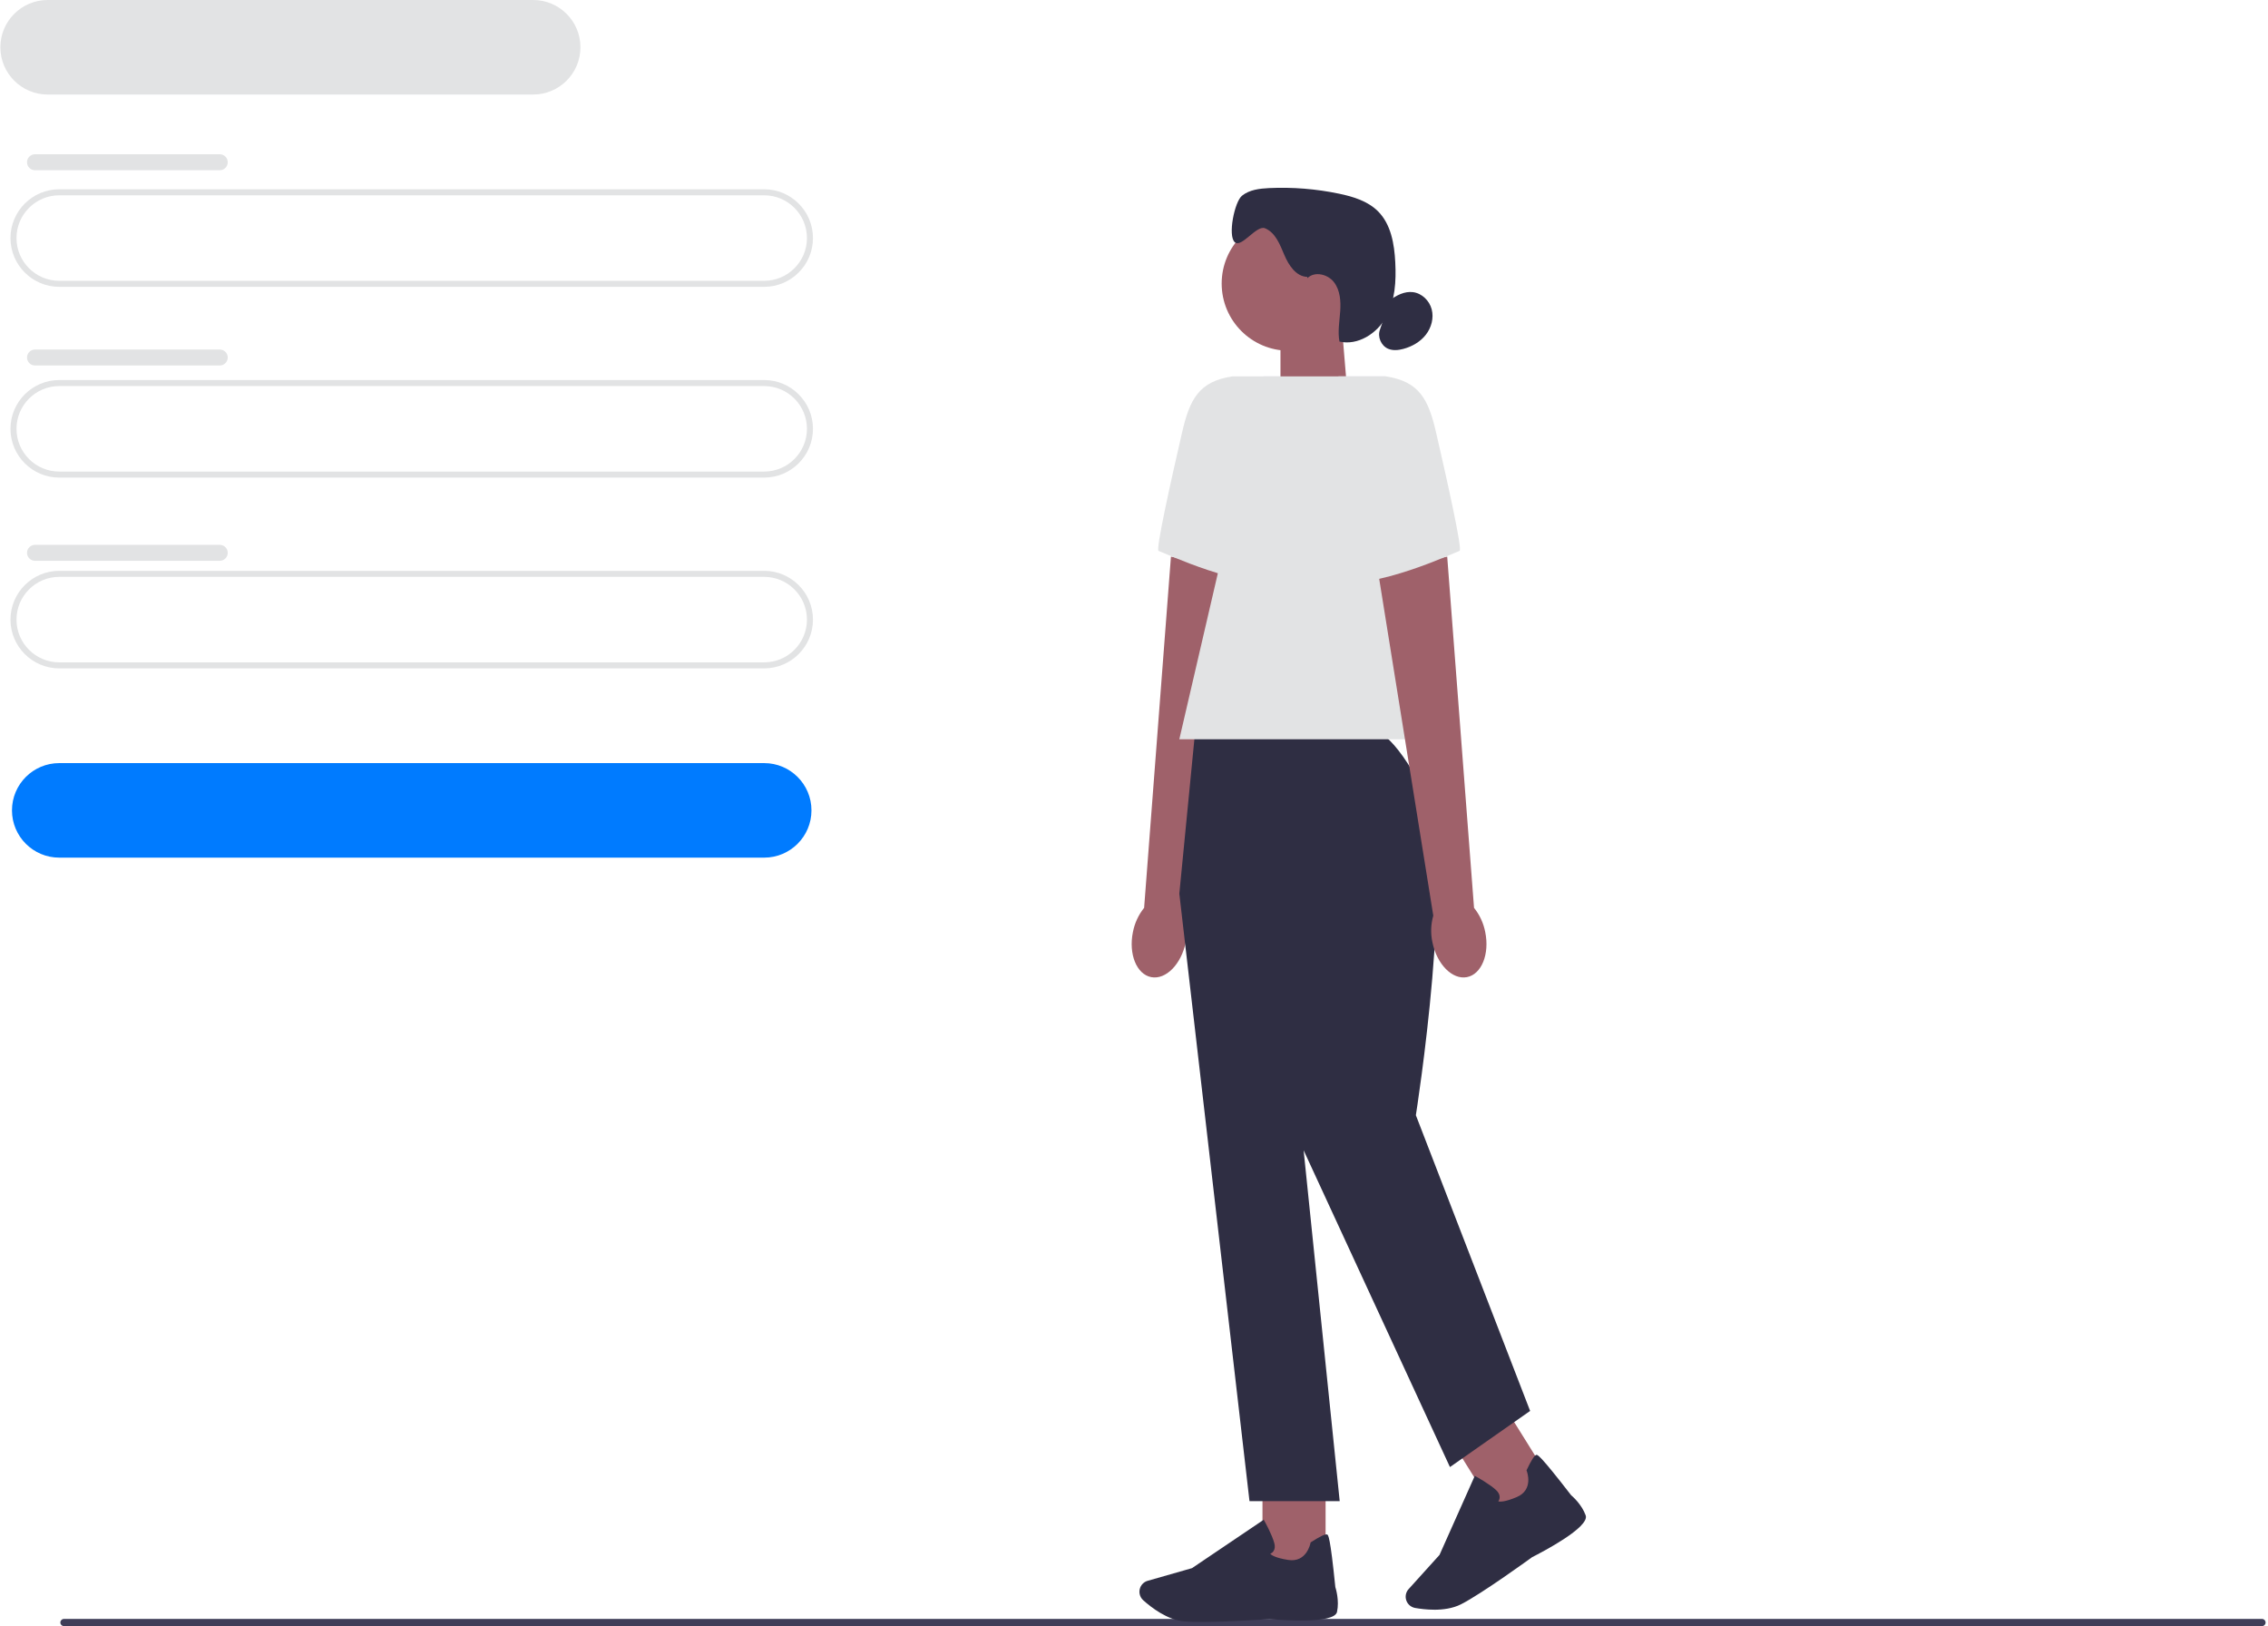 <svg width="558" height="400" viewBox="0 0 558 400" fill="none" xmlns="http://www.w3.org/2000/svg">
<g clip-path="url(#clip0_19_31)">
<path d="M14.848 399.118C14.848 399.607 15.241 400 15.73 400H556.526C557.015 400 557.408 399.607 557.408 399.118C557.408 398.628 557.015 398.235 556.526 398.235H15.73C15.241 398.235 14.848 398.628 14.848 399.118Z" fill="#3F3D58"/>
<path d="M188.019 70.557H14.574C7.959 70.557 2.576 65.174 2.576 58.559C2.576 51.945 7.959 46.561 14.574 46.561H188.019C194.634 46.561 200.017 51.945 200.017 58.559C200.017 65.174 194.634 70.557 188.019 70.557ZM14.574 48.044C8.775 48.044 4.059 52.76 4.059 58.559C4.059 64.358 8.775 69.074 14.574 69.074H188.019C193.818 69.074 198.534 64.358 198.534 58.559C198.534 52.76 193.818 48.044 188.019 48.044H14.574Z" fill="#E2E3E4"/>
<path d="M188.019 210.967H14.574C8.159 210.967 2.946 205.754 2.946 199.34C2.946 192.926 8.159 187.713 14.574 187.713H188.019C194.433 187.713 199.646 192.926 199.646 199.34C199.646 205.754 194.433 210.967 188.019 210.967Z" fill="#007BFF"/>
<path d="M131.18 23.255H11.719C5.304 23.255 0.091 18.042 0.091 11.627C0.091 5.213 5.304 0 11.719 0H131.18C137.595 0 142.808 5.213 142.808 11.627C142.808 18.042 137.595 23.255 131.18 23.255Z" fill="#E2E3E4"/>
<path d="M188.019 117.482H14.574C7.959 117.482 2.576 112.098 2.576 105.484C2.576 98.869 7.959 93.486 14.574 93.486H188.019C194.634 93.486 200.017 98.869 200.017 105.484C200.017 112.098 194.634 117.482 188.019 117.482ZM14.574 94.969C8.775 94.969 4.059 99.685 4.059 105.484C4.059 111.282 8.775 115.999 14.574 115.999H188.019C193.818 115.999 198.534 111.282 198.534 105.484C198.534 99.685 193.818 94.969 188.019 94.969H14.574Z" fill="#E2E3E4"/>
<path d="M188.019 164.414H14.574C7.959 164.414 2.576 159.03 2.576 152.416C2.576 145.801 7.959 140.417 14.574 140.417H188.019C194.634 140.417 200.017 145.801 200.017 152.416C200.017 159.03 194.634 164.414 188.019 164.414ZM14.574 141.901C8.775 141.901 4.059 146.617 4.059 152.416C4.059 158.214 8.775 162.931 14.574 162.931H188.019C193.818 162.931 198.534 158.214 198.534 152.416C198.534 146.617 193.818 141.901 188.019 141.901H14.574Z" fill="#E2E3E4"/>
<path d="M8.612 37.944H54.068C55.15 37.944 56.033 38.819 56.033 39.91C56.033 40.992 55.15 41.875 54.068 41.875H8.612C7.529 41.875 6.646 41 6.646 39.91C6.646 38.827 7.529 37.944 8.612 37.944Z" fill="#E2E3E4"/>
<path d="M8.612 85.981H54.068C55.15 85.981 56.033 86.856 56.033 87.939C56.033 89.022 55.15 89.904 54.068 89.904H8.612C7.529 89.904 6.646 89.029 6.646 87.946C6.646 86.864 7.529 85.981 8.612 85.981Z" fill="#E2E3E4"/>
<path d="M8.612 134.025H54.068C55.15 134.025 56.033 134.9 56.033 135.99C56.033 137.073 55.15 137.948 54.068 137.948H8.612C7.529 137.948 6.646 137.073 6.646 135.983C6.646 134.9 7.529 134.025 8.612 134.025Z" fill="#E2E3E4"/>
<path d="M331.618 98.076L315.037 103.533V79.663H330.083L331.618 98.076Z" fill="#9F616A"/>
<path d="M317.091 86.27C326.216 86.27 333.613 78.874 333.613 69.749C333.613 60.624 326.216 53.227 317.091 53.227C307.967 53.227 300.57 60.624 300.57 69.749C300.57 78.874 307.967 86.27 317.091 86.27Z" fill="#9F616A"/>
<path d="M321.629 68.11C318.863 68.029 317.047 65.233 315.971 62.682C314.896 60.131 313.791 57.202 311.226 56.149C309.127 55.289 305.427 61.11 303.773 59.56C302.045 57.944 303.729 49.646 305.56 48.155C307.392 46.665 309.898 46.376 312.256 46.264C318.011 45.998 323.802 46.465 329.445 47.644C332.938 48.37 336.527 49.468 339.048 51.989C342.237 55.193 343.052 60.02 343.282 64.536C343.519 69.156 343.253 73.99 341.006 78.032C338.759 82.073 334.057 85.054 329.549 84.023C329.097 81.576 329.556 79.063 329.734 76.571C329.905 74.087 329.727 71.403 328.207 69.423C326.694 67.443 323.446 66.657 321.681 68.414" fill="#2F2E43"/>
<path d="M341.955 73.835C343.609 72.626 345.588 71.61 347.62 71.862C349.815 72.129 351.676 73.939 352.24 76.082C352.804 78.225 352.173 80.583 350.809 82.333C349.452 84.083 347.427 85.24 345.292 85.818C344.053 86.152 342.696 86.293 341.517 85.788C339.782 85.04 338.84 82.822 339.523 81.057" fill="#2F2E43"/>
<path d="M278.732 229.283C277.627 234.711 279.651 239.672 283.24 240.362C286.829 241.051 290.633 237.203 291.731 231.775C292.198 229.61 292.124 227.37 291.516 225.234L305.182 140.143L288.09 136.925L281.49 223.314C280.089 225.064 279.147 227.111 278.732 229.291V229.283Z" fill="#9F616A"/>
<path d="M314.859 92.581H303.195C294.949 93.834 292.709 98.231 290.833 106.359C287.971 118.757 284.315 135.264 285.042 135.509C286.206 135.894 306.064 145.237 316.186 143.102L314.859 92.581Z" fill="#E2E3E4"/>
<path d="M326.138 363.62H310.61V385.651H326.138V363.62Z" fill="#9F616A"/>
<path d="M295.49 398.984C293.859 398.984 292.406 398.947 291.308 398.843C287.185 398.465 283.248 395.417 281.268 393.638C280.378 392.837 280.096 391.561 280.556 390.464C280.89 389.678 281.549 389.085 282.373 388.855L293.273 385.74L310.922 373.831L311.122 374.187C311.196 374.321 312.931 377.442 313.51 379.548C313.732 380.349 313.673 381.017 313.339 381.536C313.109 381.892 312.783 382.099 312.523 382.218C312.842 382.552 313.843 383.234 316.928 383.723C321.429 384.435 322.379 379.771 322.416 379.578L322.445 379.422L322.579 379.333C324.722 377.954 326.042 377.324 326.494 377.457C326.776 377.539 327.25 377.687 328.533 390.39C328.659 390.79 329.557 393.712 328.949 396.507C328.289 399.548 315 398.502 312.338 398.265C312.264 398.272 302.313 398.984 295.498 398.984H295.49Z" fill="#2F2E43"/>
<path d="M370.353 346.311L357.178 354.528L368.836 373.222L382.012 365.005L370.353 346.311Z" fill="#9F616A"/>
<path d="M352.856 395.966C351.032 395.966 349.356 395.744 348.162 395.536C346.99 395.328 346.071 394.394 345.878 393.222C345.744 392.377 345.989 391.524 346.567 390.894L354.168 382.485L362.844 363.042L363.2 363.235C363.334 363.309 366.456 365.036 368.065 366.52C368.68 367.083 368.984 367.684 368.969 368.299C368.962 368.729 368.799 369.07 368.636 369.315C369.081 369.434 370.289 369.478 373.166 368.262C377.364 366.49 375.702 362.026 375.628 361.84L375.569 361.692L375.636 361.551C376.726 359.245 377.504 358.014 377.964 357.888C378.253 357.807 378.728 357.68 386.536 367.788C386.855 368.055 389.161 370.064 390.125 372.756C391.171 375.685 379.343 381.832 376.963 383.034C376.889 383.093 364.513 392.088 359.426 394.646C357.409 395.662 355.021 395.973 352.848 395.973L352.856 395.966Z" fill="#2F2E43"/>
<path d="M337.573 179.385H294.096L290.151 219.829L307.414 369.263H329.609L320.732 282.956L356.734 360.876L376.459 347.069L348.347 274.324C348.347 274.324 358.388 210.952 350.498 195.165C342.608 179.385 337.573 179.385 337.573 179.385Z" fill="#2F2E43"/>
<path d="M359.203 181.847H290.151L310.87 92.581H340.954L359.203 181.847Z" fill="#E2E3E4"/>
<path d="M365.417 229.283C366.522 234.711 364.498 239.672 360.909 240.362C357.32 241.051 353.516 237.203 352.418 231.775C351.951 229.61 352.025 227.37 352.633 225.234L338.967 140.143L356.059 136.925L362.659 223.314C364.06 225.064 365.002 227.111 365.417 229.291V229.283Z" fill="#9F616A"/>
<path d="M329.289 92.581H340.954C349.2 93.834 351.439 98.231 353.315 106.359C356.177 118.757 359.833 135.264 359.106 135.509C357.942 135.894 338.084 145.237 327.962 143.102L329.289 92.581Z" fill="#E2E3E4"/>
</g>
<defs>
<clipPath id="clip0_19_31">
<rect width="557.317" height="400" fill="white" transform="translate(0.091)"/>
</clipPath>
</defs>
</svg>
